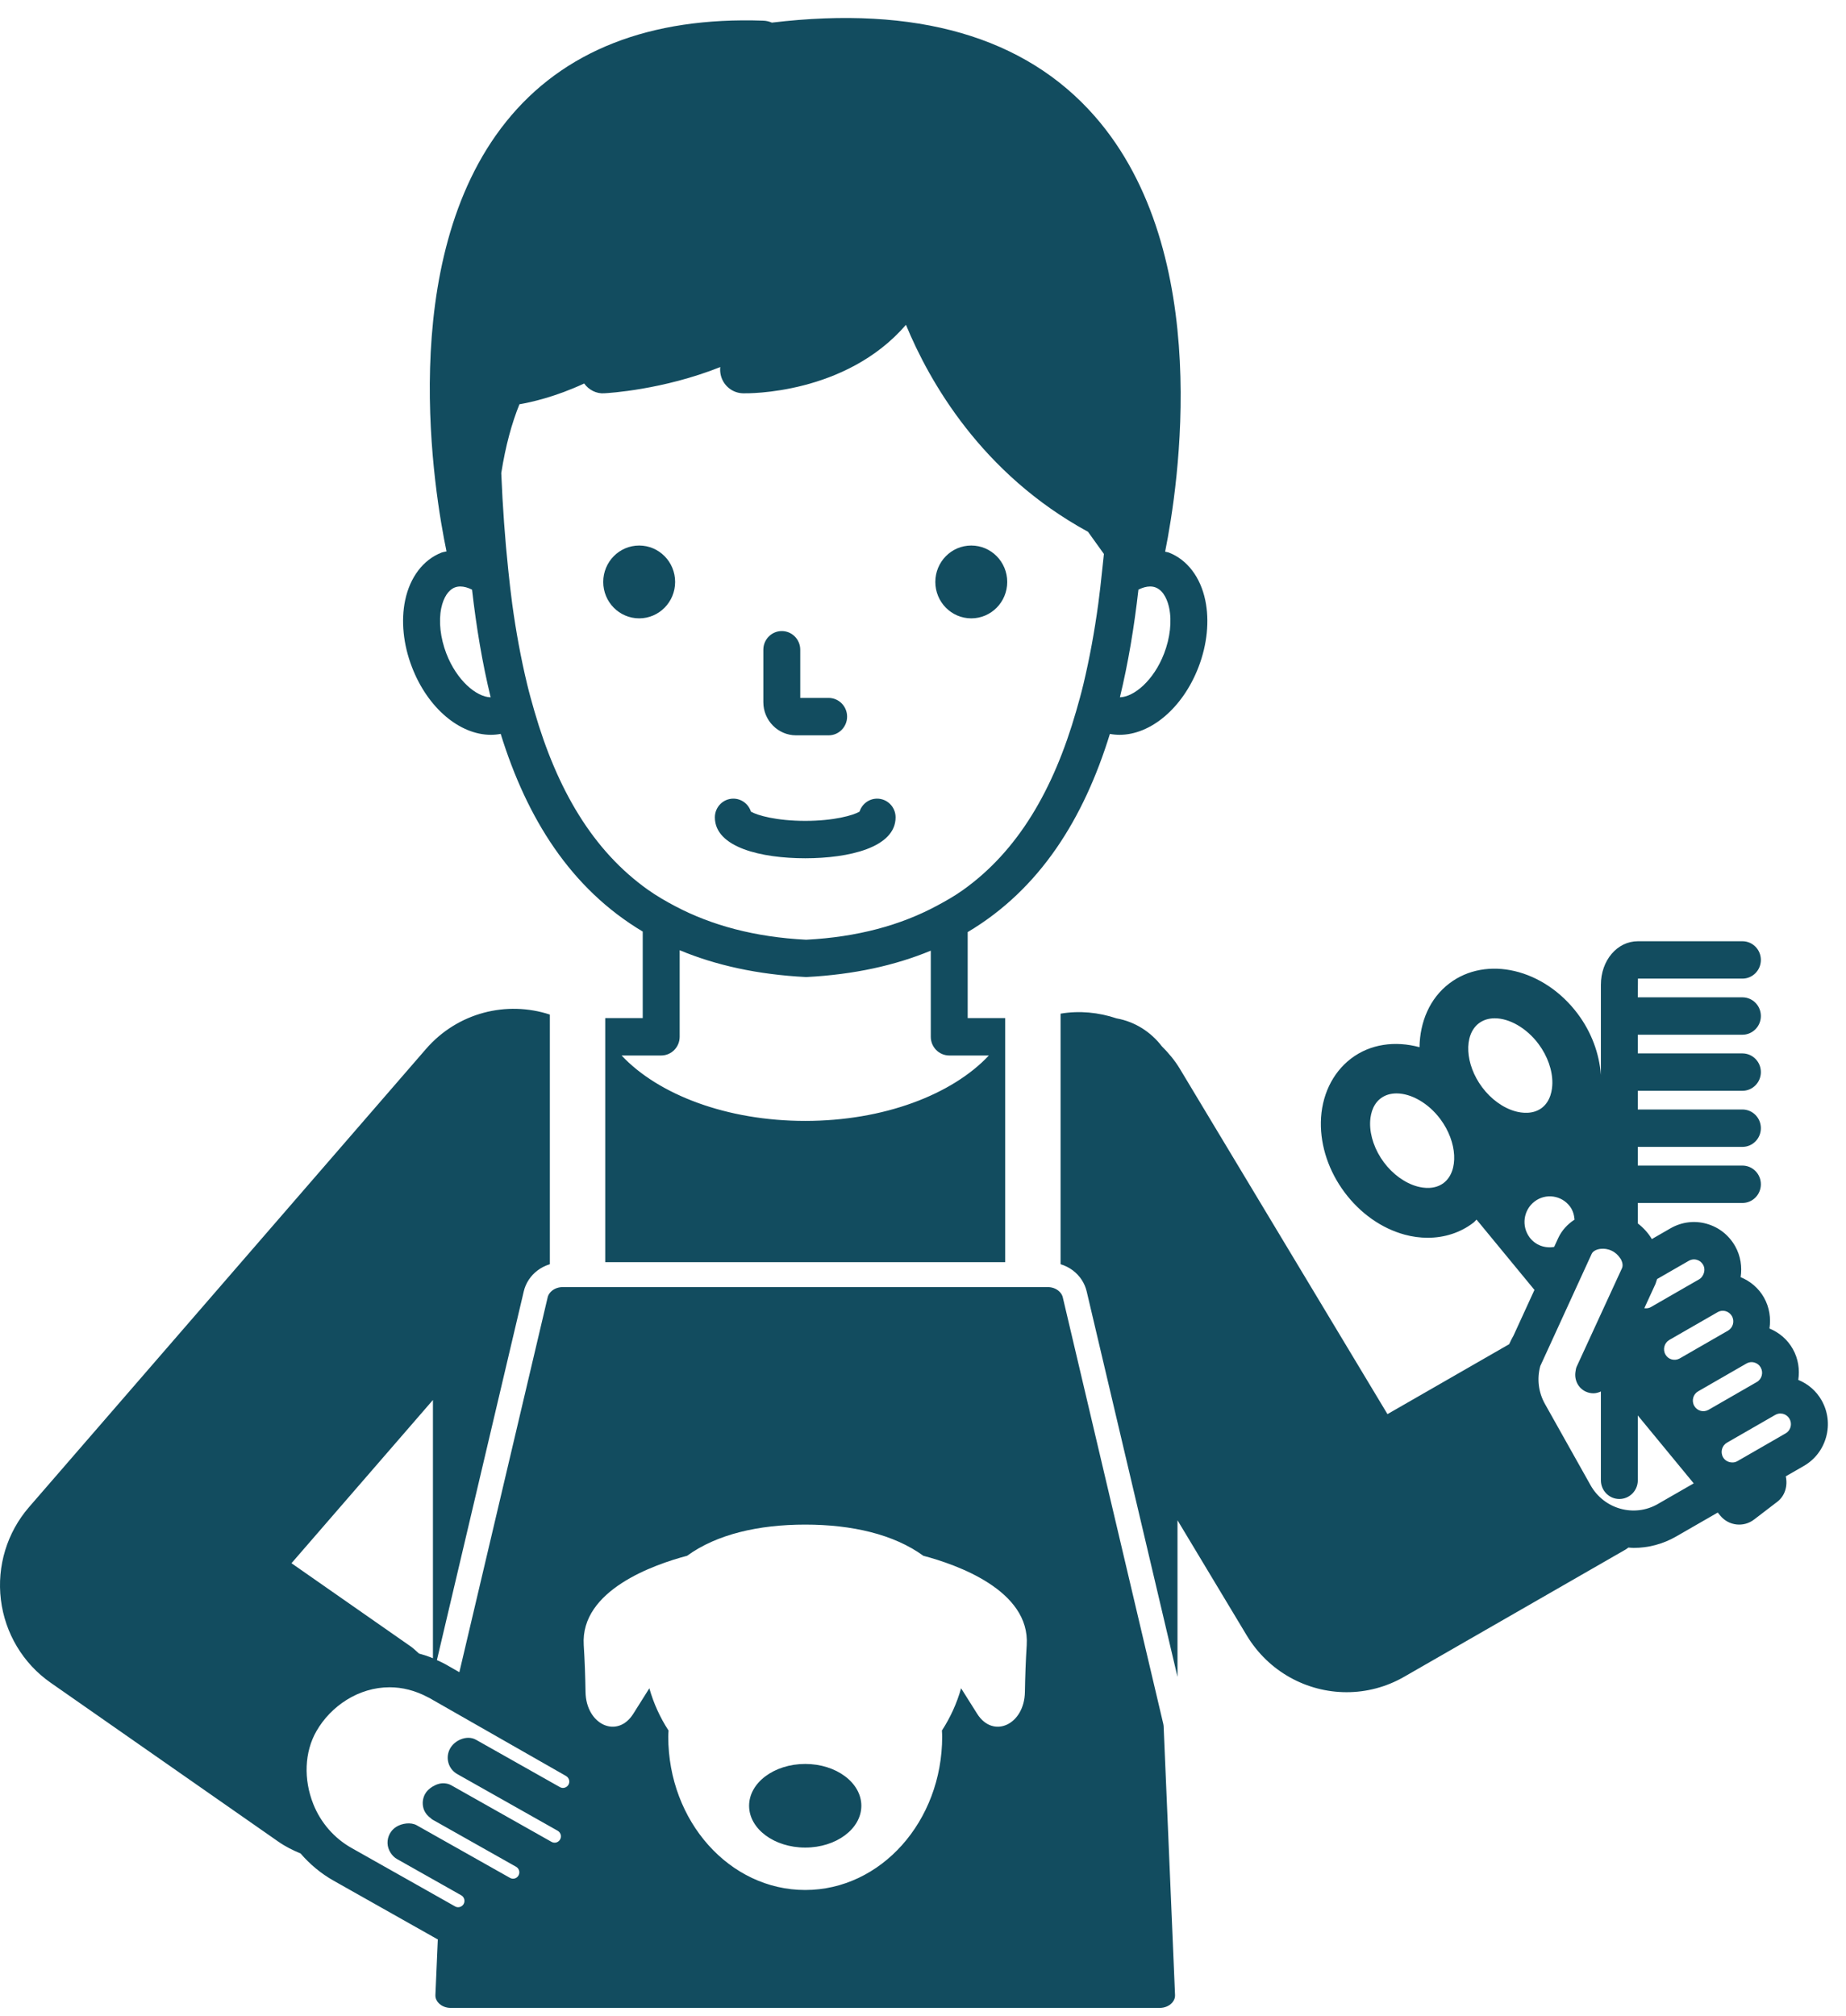 <svg width="87" height="95" viewBox="0 0 87 95" fill="none" xmlns="http://www.w3.org/2000/svg">
<path d="M56.803 28.285C56.576 27.198 55.954 26.381 55.098 26.044C55.037 26.02 54.973 26.017 54.911 25.998C55.524 22.963 57.252 11.929 51.59 5.472C48.308 1.73 43.187 0.249 36.377 1.066C36.252 1.011 36.116 0.979 35.975 0.974C30.626 0.786 26.533 2.392 23.849 5.74C18.592 12.297 20.495 23.361 21.044 25.984C20.963 26.007 20.88 26.012 20.801 26.044C19.945 26.381 19.324 27.198 19.095 28.285C18.892 29.254 19.005 30.373 19.414 31.435C20.163 33.384 21.678 34.628 23.133 34.628C23.289 34.628 23.444 34.614 23.597 34.584C24.831 38.562 26.89 41.87 30.291 43.9V47.978H28.524V59.479H47.374V47.978H45.606V43.925C49.014 41.898 51.075 38.58 52.308 34.586C52.459 34.614 52.612 34.628 52.766 34.628C54.219 34.628 55.735 33.384 56.485 31.436C56.893 30.373 57.006 29.254 56.803 28.285ZM21.035 30.796C20.753 30.06 20.666 29.279 20.797 28.651C20.902 28.155 21.133 27.803 21.432 27.685C21.513 27.654 21.601 27.638 21.695 27.638C21.865 27.638 22.053 27.69 22.247 27.787C22.447 29.542 22.73 31.244 23.124 32.861C22.458 32.847 21.526 32.072 21.035 30.796ZM46.605 49.74C44.875 51.582 41.651 52.823 37.949 52.823C34.248 52.823 31.024 51.582 29.294 49.74H31.162C31.642 49.74 32.032 49.345 32.032 48.859V44.779C33.727 45.486 35.697 45.927 37.993 46.044C40.253 45.928 42.193 45.493 43.867 44.8V48.859C43.867 49.345 44.257 49.74 44.737 49.74H46.605ZM51.946 26.854C51.889 27.396 51.831 27.937 51.76 28.457C51.579 29.785 51.347 31.038 51.065 32.221C50.959 32.667 50.839 33.096 50.716 33.521C49.65 37.222 47.97 40.105 45.376 41.948C44.993 42.221 44.578 42.457 44.154 42.684C42.449 43.598 40.428 44.158 37.993 44.285C35.565 44.16 33.543 43.609 31.837 42.712C31.384 42.474 30.945 42.22 30.538 41.931C27.938 40.085 26.254 37.207 25.186 33.514C25.063 33.089 24.943 32.66 24.836 32.214C24.553 31.033 24.321 29.783 24.14 28.459C24.069 27.939 24.011 27.397 23.953 26.855C23.8 25.405 23.69 23.886 23.624 22.294C23.827 21.002 24.125 19.929 24.481 19.051C25.016 18.959 26.171 18.706 27.531 18.072C27.745 18.372 28.11 18.562 28.48 18.533C28.673 18.523 31.236 18.375 33.946 17.298C33.932 17.423 33.94 17.551 33.969 17.677C34.085 18.171 34.516 18.523 35.016 18.534C35.249 18.542 39.855 18.599 42.697 15.307C43.794 17.968 46.256 22.325 51.277 25.061L52.026 26.105C52.002 26.36 51.972 26.604 51.946 26.854ZM54.863 30.796C54.374 32.069 53.444 32.843 52.78 32.86C53.172 31.244 53.454 29.541 53.653 27.786C53.846 27.69 54.034 27.638 54.203 27.638C54.297 27.638 54.386 27.654 54.466 27.685C54.876 27.847 55.041 28.36 55.102 28.651C55.233 29.279 55.146 30.06 54.863 30.796ZM35.975 33.089V30.62C35.975 30.133 36.365 29.739 36.845 29.739C37.326 29.739 37.715 30.133 37.715 30.62V32.89H39.053C39.533 32.89 39.923 33.284 39.923 33.771C39.923 34.257 39.533 34.652 39.053 34.652H37.518C36.667 34.652 35.975 33.951 35.975 33.089ZM31.818 27.424C31.818 28.372 31.059 29.14 30.124 29.14C29.188 29.14 28.43 28.372 28.43 27.424C28.43 26.476 29.188 25.708 30.124 25.708C31.059 25.708 31.818 26.476 31.818 27.424ZM47.469 27.424C47.469 28.372 46.711 29.14 45.775 29.14C44.839 29.14 44.081 28.372 44.081 27.424C44.081 26.476 44.839 25.708 45.775 25.708C46.711 25.708 47.469 26.476 47.469 27.424ZM42.208 38.517C42.208 39.939 40.008 40.446 37.949 40.446C35.891 40.446 33.691 39.939 33.691 38.517C33.691 38.03 34.081 37.636 34.561 37.636C34.949 37.636 35.278 37.893 35.39 38.248C35.681 38.422 36.596 38.684 37.949 38.684C39.303 38.684 40.218 38.422 40.509 38.248C40.622 37.893 40.95 37.636 41.338 37.636C41.818 37.636 42.208 38.03 42.208 38.517ZM85.853 65.996C85.603 65.549 85.214 65.218 84.751 65.028C84.824 64.543 84.752 64.033 84.495 63.574C84.245 63.128 83.856 62.797 83.393 62.606C83.465 62.121 83.393 61.611 83.137 61.153C82.879 60.694 82.483 60.371 82.034 60.187C82.107 59.702 82.036 59.192 81.779 58.733C81.484 58.207 81.005 57.83 80.428 57.669C79.857 57.509 79.252 57.585 78.732 57.883L77.85 58.391C77.683 58.113 77.46 57.862 77.188 57.654V56.69H82.118C82.599 56.69 82.988 56.296 82.988 55.809C82.988 55.322 82.599 54.928 82.118 54.928H77.188V54.047H82.118C82.599 54.047 82.988 53.652 82.988 53.166C82.988 52.679 82.599 52.285 82.118 52.285H77.188V51.404H82.118C82.599 51.404 82.988 51.009 82.988 50.523C82.988 50.036 82.599 49.642 82.118 49.642H77.188V48.761H82.118C82.599 48.761 82.988 48.366 82.988 47.88C82.988 47.393 82.599 46.999 82.118 46.999H77.188L77.194 46.118H82.118C82.599 46.118 82.988 45.723 82.988 45.237C82.988 44.75 82.599 44.356 82.118 44.356H77.194C76.215 44.356 75.448 45.258 75.448 46.411V47.88V50.523V50.656C75.374 49.655 75.008 48.65 74.362 47.784C72.772 45.652 70.05 45.008 68.297 46.35C67.383 47.049 66.919 48.153 66.9 49.349C65.758 49.041 64.583 49.19 63.668 49.889C62.787 50.563 62.27 51.656 62.251 52.886C62.234 54.026 62.63 55.199 63.369 56.19C64.108 57.18 65.114 57.888 66.201 58.183C66.565 58.282 66.928 58.33 67.284 58.33C68.077 58.33 68.827 58.089 69.435 57.623C69.493 57.579 69.534 57.521 69.588 57.473L72.317 60.787L71.331 62.938C71.256 63.07 71.187 63.205 71.126 63.345L65.39 66.641L55.602 50.362C55.362 49.963 55.07 49.62 54.756 49.306C54.238 48.629 53.49 48.147 52.622 47.991C51.777 47.708 50.877 47.617 49.984 47.769V59.576C50.197 59.642 50.394 59.74 50.565 59.87C50.886 60.114 51.12 60.457 51.215 60.861L51.434 61.792L55.494 79.022V71.642L58.755 77.066C59.791 78.788 61.604 79.745 63.466 79.745C64.389 79.745 65.323 79.51 66.181 79.016L76.626 73.014C76.669 72.99 76.703 72.955 76.745 72.929C76.827 72.934 76.909 72.945 76.991 72.945C77.671 72.945 78.359 72.772 78.992 72.409L80.955 71.279L81.075 71.425C81.472 71.906 82.171 71.988 82.665 71.61L83.025 71.335L83.403 71.045L83.762 70.771C84.123 70.495 84.26 70.025 84.162 69.572L85.015 69.081C85.534 68.782 85.906 68.297 86.065 67.713C86.224 67.131 86.148 66.52 85.853 65.996ZM80.791 61.927L80.95 61.835C81.025 61.793 81.109 61.77 81.193 61.77C81.237 61.77 81.281 61.777 81.325 61.788C81.453 61.824 81.56 61.908 81.624 62.023C81.759 62.263 81.675 62.571 81.439 62.707L81.28 62.798L80.133 63.458L79.162 64.017C79.047 64.082 78.915 64.097 78.787 64.064C78.66 64.029 78.553 63.945 78.489 63.829C78.354 63.588 78.437 63.282 78.673 63.145L79.57 62.629L80.791 61.927ZM77.998 60.555L78.02 60.508C78.036 60.473 78.041 60.436 78.055 60.4C78.072 60.359 78.083 60.317 78.097 60.275L79.183 59.65L79.592 59.415C79.668 59.372 79.751 59.349 79.836 59.349C79.88 59.349 79.924 59.355 79.967 59.368C80.095 59.403 80.201 59.487 80.266 59.603C80.35 59.752 80.341 59.924 80.271 60.068C80.229 60.156 80.17 60.235 80.08 60.287L79.455 60.646L78.569 61.156L77.803 61.597C77.709 61.651 77.602 61.663 77.495 61.649L77.998 60.555ZM68.037 55.748C67.617 56.067 67.082 55.99 66.8 55.913C66.218 55.755 65.643 55.34 65.22 54.774C64.799 54.208 64.562 53.533 64.571 52.923C64.576 52.628 64.646 52.085 65.066 51.764C65.277 51.603 65.536 51.527 65.817 51.527C66.499 51.527 67.312 51.974 67.882 52.738C68.688 53.819 68.758 55.197 68.037 55.748ZM69.849 51.234C69.044 50.155 68.973 48.776 69.695 48.224C69.905 48.064 70.164 47.987 70.446 47.987C71.128 47.987 71.94 48.435 72.511 49.2C72.933 49.766 73.17 50.44 73.161 51.05C73.156 51.345 73.086 51.888 72.666 52.209C72.246 52.528 71.711 52.45 71.429 52.374C70.847 52.216 70.271 51.801 69.849 51.234ZM72.089 58.313C71.692 57.78 71.796 57.023 72.322 56.621C72.847 56.22 73.595 56.325 73.992 56.857C74.131 57.044 74.187 57.258 74.207 57.474C73.88 57.688 73.606 57.977 73.435 58.348L73.246 58.761C72.819 58.836 72.368 58.687 72.089 58.313ZM78.928 70.418L78.132 70.876C77.02 71.518 75.597 71.12 74.962 69.993L72.812 66.161C72.505 65.614 72.427 64.98 72.592 64.373L72.602 64.352L72.888 63.729L75.013 59.09C75.074 58.958 75.242 58.871 75.448 58.851C75.601 58.837 75.773 58.854 75.952 58.939C76.131 59.023 76.256 59.146 76.343 59.274C76.363 59.303 76.386 59.33 76.401 59.36C76.474 59.506 76.492 59.654 76.442 59.765L74.661 63.635L74.306 64.406C74.272 64.48 74.265 64.557 74.252 64.634C74.189 65.014 74.365 65.405 74.728 65.576C74.847 65.632 74.971 65.659 75.094 65.659C75.218 65.659 75.337 65.624 75.448 65.573V69.759C75.448 70.245 75.838 70.64 76.318 70.64C76.799 70.64 77.188 70.245 77.188 69.759V66.704L79.287 69.253L79.823 69.904L78.928 70.418ZM80.52 66.438C80.404 66.502 80.269 66.521 80.145 66.485C80.018 66.449 79.912 66.365 79.847 66.25C79.712 66.009 79.795 65.702 80.032 65.566L81.135 64.931L82.149 64.347L82.308 64.256C82.383 64.213 82.467 64.19 82.551 64.19C82.595 64.19 82.639 64.197 82.683 64.209C82.81 64.244 82.917 64.328 82.981 64.444C83.116 64.685 83.034 64.991 82.797 65.128L82.638 65.219L81.698 65.76L80.52 66.438ZM84.387 67.246C84.352 67.375 84.269 67.483 84.155 67.548C84.155 67.548 84.155 67.548 84.154 67.548L83.746 67.783L83.262 68.062L81.879 68.858C81.776 68.919 81.661 68.929 81.551 68.91C81.41 68.885 81.28 68.805 81.204 68.67C81.069 68.429 81.153 68.123 81.39 67.986L82.699 67.233L83.052 67.03L83.667 66.676C83.742 66.634 83.825 66.611 83.909 66.611C83.922 66.611 83.935 66.615 83.948 66.616C83.979 66.619 84.01 66.621 84.041 66.629C84.169 66.665 84.274 66.749 84.341 66.867C84.405 66.983 84.422 67.117 84.387 67.246ZM55.325 92.751L54.84 81.339C54.838 81.309 54.834 81.28 54.827 81.25L50.087 61.133C50.069 61.058 50.032 60.99 49.984 60.928C49.855 60.762 49.631 60.654 49.38 60.654H26.519C26.267 60.654 26.044 60.763 25.914 60.928C25.866 60.99 25.829 61.057 25.812 61.132L21.649 78.802L21.123 78.502L21.001 78.432C20.865 78.357 20.728 78.295 20.591 78.232L24.464 61.79L24.627 61.101L24.683 60.86C24.778 60.456 25.013 60.113 25.334 59.87C25.505 59.74 25.702 59.642 25.914 59.576V47.929V47.812C23.885 47.146 21.569 47.709 20.073 49.437L1.369 71.022C0.331 72.219 -0.152 73.808 0.042 75.389C0.236 76.971 1.088 78.392 2.384 79.296L13.114 86.785C13.448 87.019 13.803 87.195 14.165 87.344C14.605 87.855 15.128 88.291 15.717 88.624L19.498 90.757L20.065 91.076L20.404 91.268L20.604 91.38C20.613 91.386 20.624 91.387 20.634 91.392L20.575 92.752L20.52 94.015C20.513 94.187 20.597 94.315 20.67 94.391C20.808 94.538 21.016 94.622 21.239 94.622H54.659C54.882 94.622 55.09 94.538 55.229 94.391C55.301 94.315 55.386 94.187 55.378 94.015L55.325 92.751ZM13.737 73.667L20.404 65.974V78.145C20.185 78.054 19.966 77.983 19.747 77.923C19.619 77.815 19.507 77.694 19.367 77.596L13.737 73.667ZM26.793 84.102C26.715 84.245 26.529 84.299 26.391 84.219C26.39 84.219 26.39 84.219 26.39 84.219L22.435 81.987C22.216 81.864 21.958 81.871 21.726 81.963C21.514 82.046 21.324 82.198 21.212 82.4C21.099 82.605 21.07 82.845 21.133 83.071C21.196 83.296 21.345 83.487 21.547 83.601L21.55 83.603L26.284 86.275C26.376 86.327 26.411 86.411 26.424 86.456C26.436 86.5 26.45 86.59 26.398 86.684C26.348 86.777 26.265 86.811 26.221 86.825C26.176 86.838 26.087 86.851 25.996 86.8L21.37 84.189L21.258 84.126C21.163 84.072 21.058 84.048 20.952 84.039C20.762 84.023 20.574 84.082 20.404 84.184C20.389 84.193 20.372 84.201 20.357 84.211C20.227 84.297 20.11 84.403 20.034 84.54C19.921 84.744 19.893 84.986 19.956 85.211C20.009 85.403 20.136 85.561 20.295 85.677C20.321 85.696 20.34 85.725 20.369 85.741L20.404 85.761L20.445 85.784L20.866 86.021L24.324 87.972C24.416 88.024 24.451 88.107 24.464 88.153C24.477 88.198 24.49 88.286 24.438 88.38C24.387 88.473 24.306 88.509 24.261 88.522C24.217 88.534 24.129 88.549 24.036 88.496L20.837 86.692L20.404 86.448L20.265 86.369L20.025 86.234L19.698 86.049L19.639 86.016C19.363 85.861 18.942 85.921 18.673 86.091C18.412 86.256 18.256 86.548 18.264 86.859C18.268 87.024 18.322 87.177 18.407 87.311C18.483 87.43 18.583 87.536 18.71 87.607L19.61 88.115L20.177 88.435L20.404 88.563L20.748 88.757L21.739 89.317C21.831 89.368 21.865 89.452 21.878 89.497C21.89 89.541 21.904 89.631 21.853 89.724C21.775 89.866 21.588 89.922 21.45 89.841L20.719 89.428L20.404 89.251L20.149 89.106L19.582 88.786L17.511 87.618L16.565 87.084C15.755 86.628 15.117 85.897 14.769 85.026C14.298 83.849 14.351 82.562 14.911 81.584C15.592 80.393 16.903 79.513 18.362 79.513C18.954 79.513 19.57 79.662 20.177 79.988C20.195 79.997 20.212 80.003 20.23 80.013L20.404 80.113L20.704 80.284L21.229 80.584L21.541 80.762L26.678 83.694C26.77 83.746 26.805 83.831 26.818 83.876C26.831 83.92 26.844 84.01 26.793 84.102ZM48.303 79.733C48.278 81.281 46.803 81.956 46.052 80.761L45.295 79.56C45.094 80.273 44.788 80.942 44.392 81.551C44.395 81.646 44.404 81.739 44.404 81.834C44.404 85.828 41.515 89.066 37.949 89.066C34.384 89.066 31.494 85.828 31.494 81.834C31.494 81.739 31.504 81.646 31.507 81.551C31.11 80.942 30.804 80.273 30.603 79.56L29.847 80.761C29.095 81.956 27.621 81.281 27.595 79.733C27.583 79.01 27.558 78.26 27.511 77.524C27.346 74.941 30.818 73.73 32.383 73.316C33.775 72.303 35.75 71.847 37.949 71.847C40.148 71.847 42.124 72.303 43.516 73.316C45.081 73.73 48.553 74.941 48.388 77.524C48.341 78.26 48.315 79.01 48.303 79.733ZM35.304 85.097C35.304 84.008 36.489 83.126 37.949 83.126C39.41 83.126 40.594 84.008 40.594 85.097C40.594 86.185 39.41 87.067 37.949 87.067C36.489 87.067 35.304 86.185 35.304 85.097Z" fill="#124C5F"/>
</svg>
